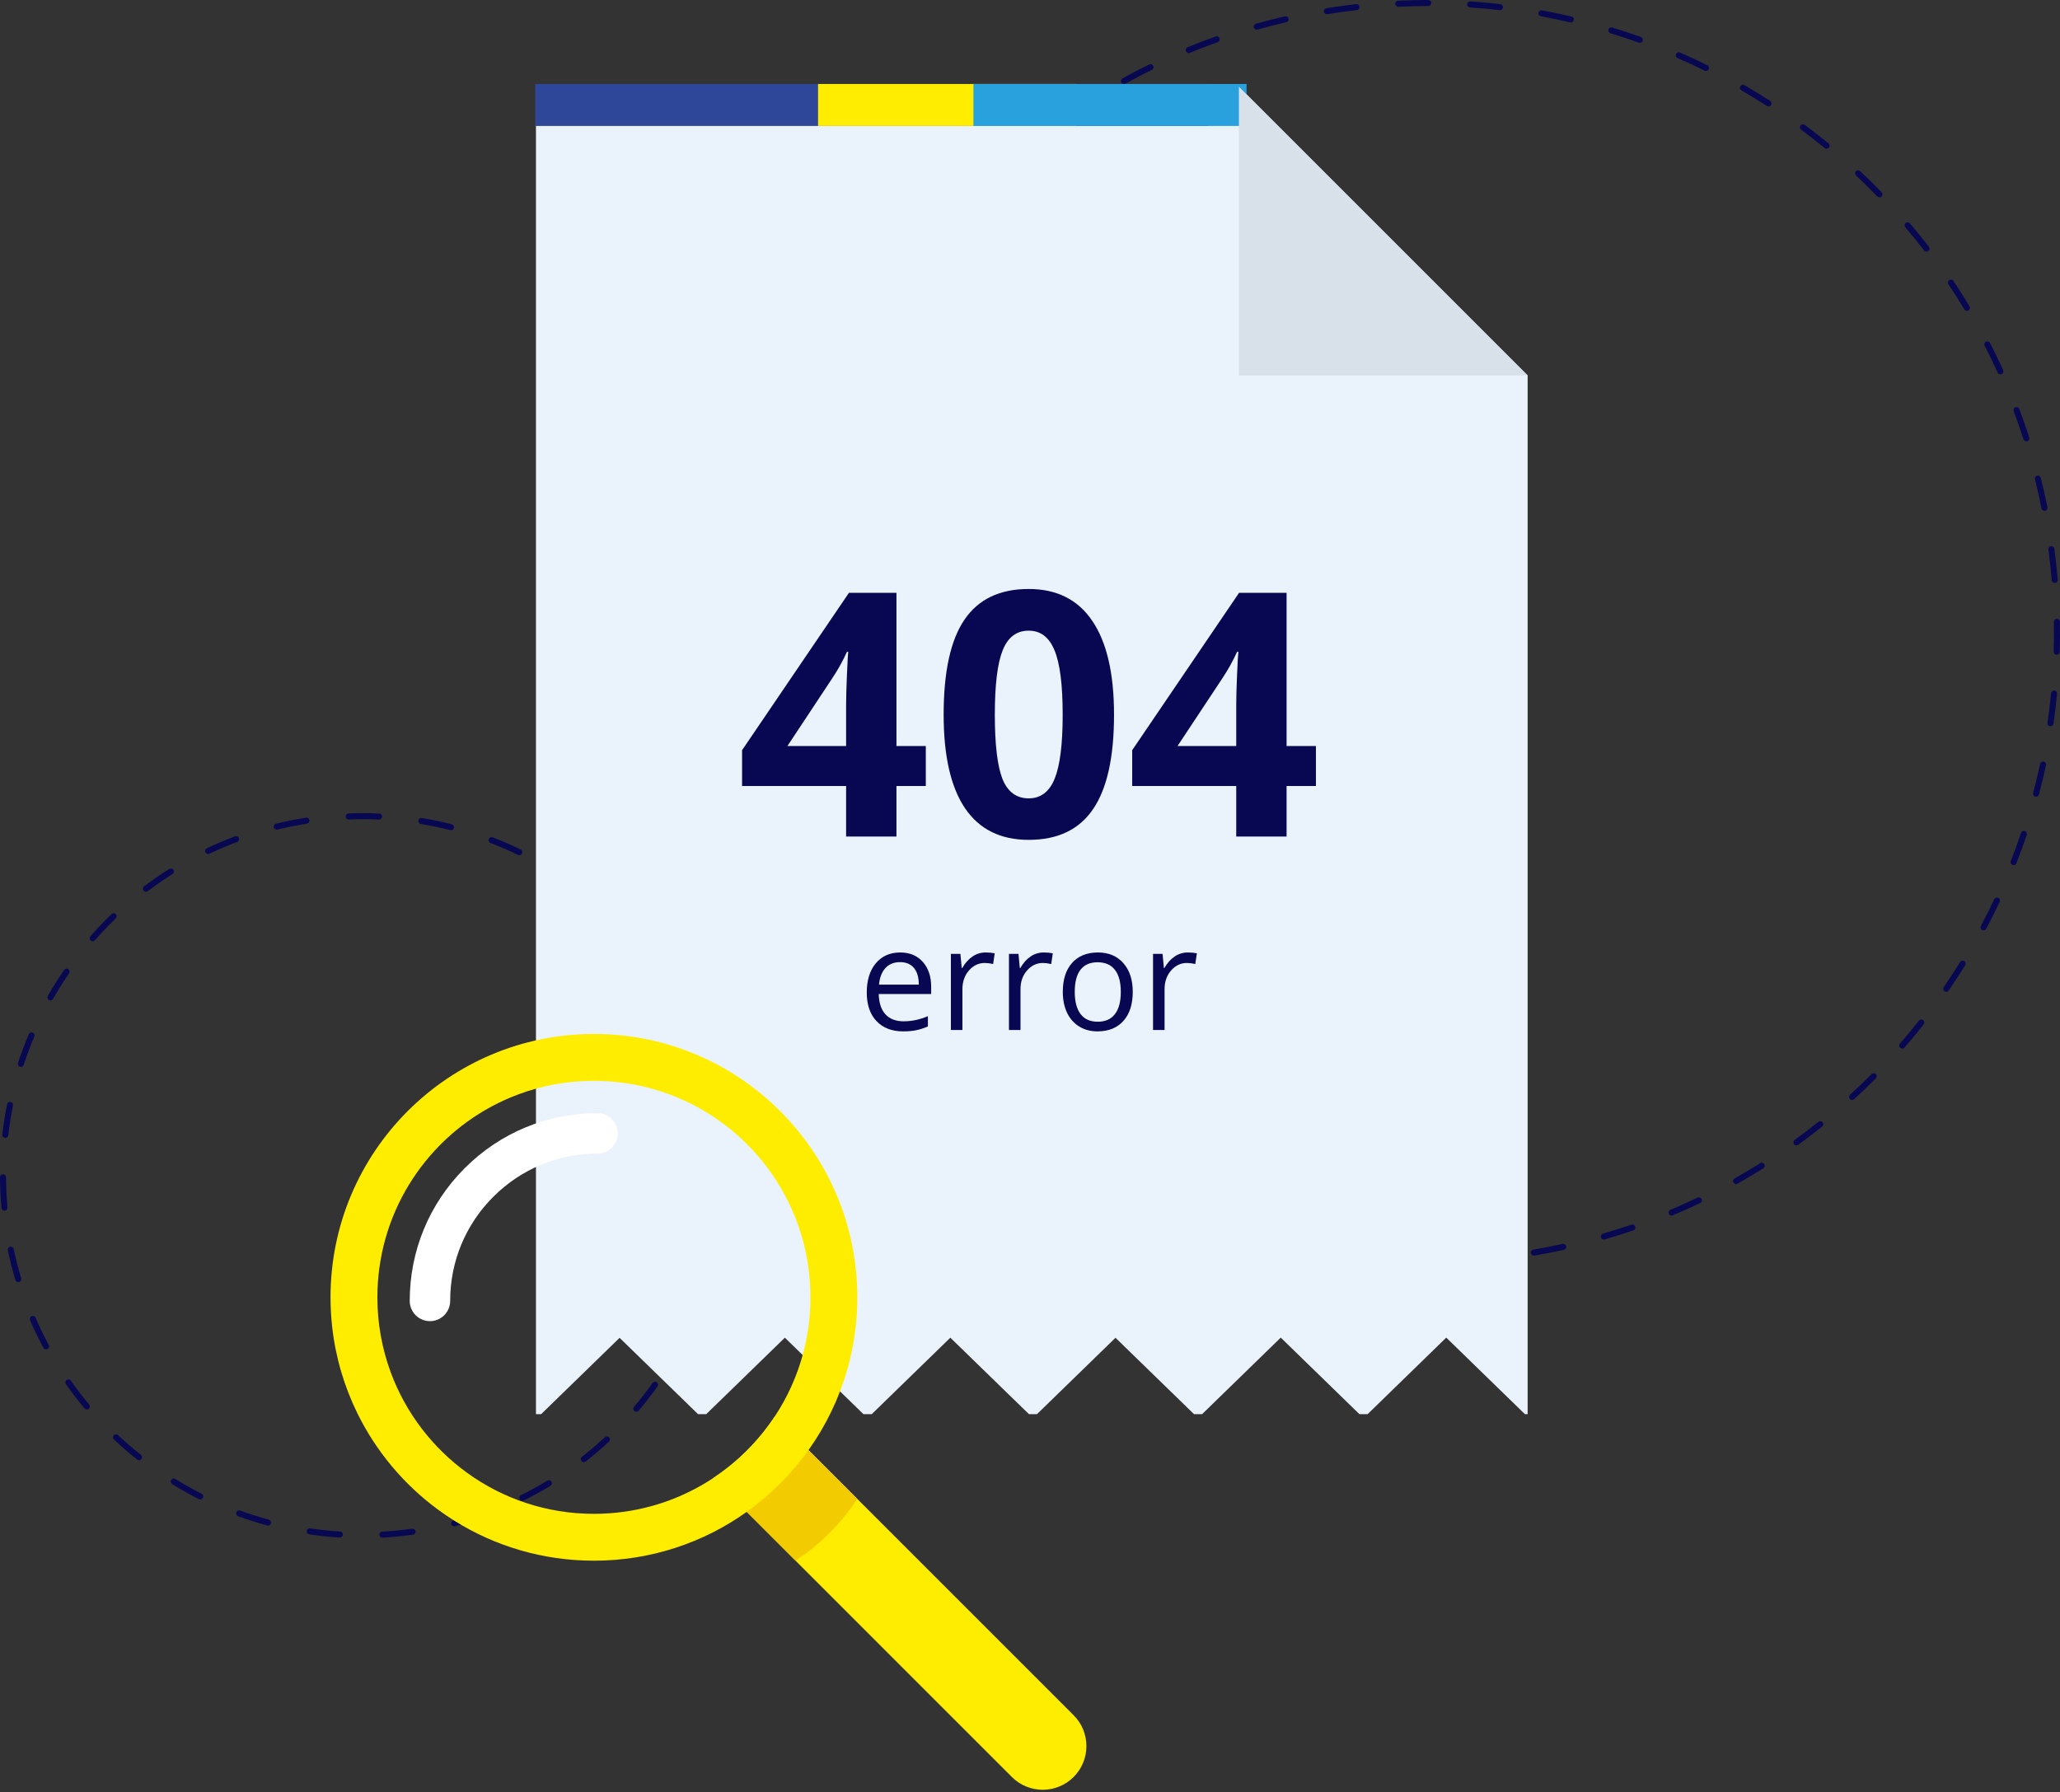 <svg width="362" height="315" viewBox="0 0 362 315" fill="none" xmlns="http://www.w3.org/2000/svg">
<rect x="0" y="0" width="362" height="315" fill="#333333" stroke="none"/>
<path d="M67.188 270.243C66.908 270.243 66.674 270.024 66.658 269.742C66.642 269.449 66.866 269.199 67.158 269.182C68.908 269.084 70.679 268.909 72.422 268.663C72.712 268.622 72.981 268.824 73.022 269.114C73.063 269.405 72.861 269.673 72.57 269.714C70.798 269.964 68.997 270.142 67.217 270.242C67.208 270.243 67.198 270.243 67.188 270.243ZM59.724 270.22C59.713 270.22 59.702 270.22 59.691 270.219C57.908 270.107 56.108 269.918 54.342 269.655C54.052 269.612 53.852 269.342 53.895 269.052C53.938 268.762 54.209 268.562 54.498 268.605C56.235 268.863 58.004 269.05 59.757 269.16C60.049 269.178 60.272 269.43 60.253 269.722C60.236 270.004 60.002 270.22 59.724 270.22ZM79.815 268.247C79.579 268.247 79.364 268.09 79.302 267.851C79.227 267.568 79.397 267.278 79.68 267.203C81.381 266.757 83.082 266.233 84.734 265.647C85.01 265.549 85.314 265.694 85.412 265.97C85.51 266.246 85.365 266.55 85.089 266.648C83.409 267.244 81.679 267.776 79.95 268.23C79.905 268.242 79.859 268.247 79.815 268.247ZM47.112 268.125C47.066 268.125 47.019 268.119 46.972 268.106C45.25 267.635 43.526 267.085 41.848 266.47C41.573 266.37 41.432 266.065 41.532 265.79C41.633 265.514 41.938 265.373 42.213 265.474C43.863 266.079 45.558 266.62 47.252 267.082C47.534 267.159 47.701 267.451 47.623 267.734C47.559 267.97 47.345 268.125 47.112 268.125ZM91.786 263.77C91.59 263.77 91.402 263.662 91.31 263.475C91.18 263.212 91.287 262.894 91.55 262.764C93.124 261.984 94.683 261.128 96.184 260.218C96.435 260.067 96.761 260.146 96.913 260.397C97.065 260.648 96.985 260.974 96.734 261.126C95.207 262.051 93.621 262.922 92.021 263.715C91.945 263.752 91.865 263.77 91.786 263.77ZM35.184 263.525C35.104 263.525 35.022 263.507 34.945 263.468C33.353 262.661 31.775 261.775 30.254 260.836C30.005 260.682 29.928 260.355 30.082 260.106C30.236 259.856 30.563 259.779 30.812 259.933C32.307 260.856 33.859 261.727 35.425 262.521C35.686 262.654 35.791 262.973 35.658 263.234C35.564 263.419 35.378 263.525 35.184 263.525ZM102.597 256.965C102.44 256.965 102.283 256.895 102.179 256.762C101.998 256.531 102.039 256.197 102.27 256.017C103.653 254.935 105.007 253.781 106.294 252.586C106.509 252.387 106.845 252.399 107.044 252.614C107.243 252.828 107.231 253.164 107.016 253.363C105.707 254.579 104.33 255.753 102.924 256.853C102.827 256.929 102.712 256.965 102.597 256.965ZM24.424 256.627C24.308 256.627 24.192 256.589 24.094 256.512C22.694 255.402 21.325 254.218 20.025 252.995C19.812 252.794 19.801 252.459 20.002 252.245C20.203 252.032 20.539 252.021 20.752 252.222C22.031 253.425 23.377 254.588 24.754 255.681C24.983 255.863 25.022 256.197 24.84 256.426C24.735 256.558 24.58 256.627 24.424 256.627ZM111.816 248.115C111.694 248.115 111.572 248.074 111.472 247.989C111.249 247.799 111.222 247.464 111.412 247.241C112.549 245.903 113.645 244.5 114.666 243.071C114.836 242.833 115.168 242.778 115.406 242.948C115.645 243.119 115.7 243.45 115.529 243.688C114.491 245.141 113.377 246.567 112.22 247.928C112.115 248.051 111.966 248.115 111.816 248.115ZM15.265 247.715C15.114 247.715 14.963 247.65 14.858 247.525C13.71 246.156 12.607 244.721 11.58 243.262C11.412 243.022 11.469 242.691 11.709 242.522C11.948 242.354 12.28 242.412 12.448 242.651C13.458 244.086 14.542 245.497 15.672 246.843C15.86 247.068 15.831 247.403 15.606 247.591C15.507 247.674 15.386 247.715 15.265 247.715ZM119.075 237.594C118.988 237.594 118.9 237.573 118.819 237.528C118.563 237.387 118.469 237.064 118.611 236.807C119.458 235.269 120.249 233.675 120.964 232.071C121.083 231.803 121.397 231.683 121.665 231.802C121.933 231.921 122.053 232.235 121.933 232.503C121.207 234.134 120.402 235.754 119.54 237.319C119.443 237.495 119.262 237.594 119.075 237.594ZM8.09 237.138C7.901 237.138 7.718 237.037 7.622 236.859C6.776 235.287 5.986 233.659 5.276 232.02C5.159 231.751 5.283 231.439 5.552 231.322C5.821 231.205 6.133 231.329 6.25 231.598C6.948 233.209 7.724 234.81 8.557 236.356C8.696 236.614 8.599 236.935 8.341 237.075C8.261 237.118 8.175 237.138 8.09 237.138ZM124.08 225.83C124.027 225.83 123.975 225.822 123.922 225.806C123.642 225.719 123.486 225.422 123.573 225.142C124.093 223.464 124.548 221.744 124.924 220.029C124.987 219.743 125.27 219.562 125.556 219.625C125.842 219.688 126.024 219.971 125.961 220.257C125.578 222 125.116 223.75 124.586 225.456C124.515 225.684 124.306 225.83 124.08 225.83ZM3.206 225.328C2.977 225.328 2.766 225.179 2.697 224.949C2.187 223.243 1.742 221.49 1.374 219.738C1.314 219.451 1.498 219.17 1.785 219.11C2.072 219.05 2.353 219.233 2.413 219.52C2.775 221.243 3.213 222.967 3.714 224.645C3.798 224.926 3.639 225.222 3.358 225.306C3.307 225.321 3.256 225.328 3.206 225.328ZM126.607 213.296C126.59 213.296 126.573 213.296 126.555 213.294C126.264 213.265 126.05 213.006 126.079 212.714C126.248 210.968 126.345 209.191 126.366 207.435C126.369 207.142 126.61 206.902 126.903 206.91C127.196 206.914 127.431 207.154 127.427 207.447C127.406 209.234 127.308 211.041 127.135 212.817C127.108 213.091 126.877 213.296 126.607 213.296ZM0.786 212.776C0.515 212.776 0.283 212.569 0.258 212.293C0.097 210.512 0.01 208.704 9.61452e-06 206.92C-0.002 206.627 0.234 206.388 0.528 206.387C0.529 206.387 0.53 206.387 0.531 206.387C0.822 206.387 1.059 206.622 1.061 206.914C1.071 208.668 1.157 210.446 1.315 212.198C1.342 212.489 1.127 212.747 0.835 212.774C0.818 212.775 0.802 212.776 0.786 212.776ZM126.542 200.514C126.274 200.514 126.044 200.313 126.015 200.04C125.829 198.299 125.566 196.538 125.234 194.808L125.221 194.741C125.165 194.453 125.353 194.175 125.64 194.119C125.929 194.063 126.207 194.251 126.263 194.539L126.276 194.608C126.614 196.367 126.881 198.156 127.07 199.927C127.102 200.219 126.89 200.48 126.599 200.511C126.58 200.513 126.561 200.514 126.542 200.514ZM0.933 199.99C0.913 199.99 0.892 199.989 0.872 199.986C0.581 199.953 0.372 199.69 0.405 199.399C0.607 197.625 0.888 195.837 1.24 194.085C1.298 193.798 1.577 193.612 1.865 193.67C2.152 193.728 2.338 194.007 2.281 194.295C1.934 196.017 1.658 197.774 1.459 199.519C1.429 199.79 1.199 199.99 0.933 199.99ZM123.901 187.938C123.676 187.938 123.467 187.793 123.395 187.568C122.863 185.892 122.252 184.221 121.581 182.601C121.469 182.33 121.598 182.019 121.869 181.907C122.139 181.795 122.45 181.924 122.562 182.195C123.244 183.843 123.865 185.542 124.406 187.246C124.495 187.525 124.341 187.824 124.061 187.913C124.008 187.929 123.954 187.938 123.901 187.938ZM3.665 187.5C3.61 187.5 3.554 187.492 3.5 187.474C3.221 187.382 3.069 187.082 3.161 186.804C3.718 185.108 4.355 183.414 5.053 181.769C5.168 181.5 5.479 181.374 5.749 181.489C6.019 181.603 6.145 181.914 6.03 182.184C5.343 183.802 4.717 185.467 4.17 187.135C4.096 187.358 3.888 187.5 3.665 187.5ZM118.812 176.214C118.627 176.214 118.446 176.117 118.349 175.943C117.49 174.413 116.554 172.9 115.567 171.447C115.402 171.205 115.466 170.874 115.708 170.71C115.95 170.545 116.28 170.608 116.445 170.851C117.449 172.328 118.401 173.867 119.274 175.424C119.418 175.679 119.327 176.003 119.072 176.146C118.989 176.192 118.9 176.214 118.812 176.214ZM8.859 175.82C8.77 175.82 8.679 175.798 8.596 175.75C8.342 175.605 8.254 175.28 8.399 175.026C9.286 173.476 10.249 171.944 11.263 170.474C11.429 170.232 11.759 170.172 12.001 170.338C12.242 170.504 12.303 170.835 12.136 171.076C11.139 172.522 10.192 174.029 9.32 175.553C9.223 175.724 9.044 175.82 8.859 175.82ZM111.456 165.768C111.308 165.768 111.16 165.706 111.056 165.585C109.904 164.26 108.682 162.967 107.422 161.742C107.212 161.538 107.207 161.202 107.411 160.992C107.616 160.782 107.952 160.777 108.162 160.981C109.443 162.227 110.686 163.542 111.857 164.889C112.049 165.11 112.025 165.445 111.804 165.638C111.703 165.725 111.579 165.768 111.456 165.768ZM16.288 165.419C16.164 165.419 16.039 165.376 15.938 165.287C15.718 165.094 15.697 164.758 15.89 164.538C17.069 163.196 18.32 161.889 19.607 160.651C19.818 160.448 20.154 160.455 20.357 160.666C20.56 160.878 20.554 161.214 20.342 161.417C19.077 162.633 17.847 163.919 16.687 165.239C16.582 165.358 16.436 165.419 16.288 165.419ZM102.143 157.015C102.031 157.015 101.917 156.979 101.821 156.905C100.426 155.837 98.969 154.816 97.491 153.869C97.244 153.711 97.172 153.382 97.33 153.136C97.488 152.889 97.816 152.817 98.063 152.975C99.567 153.938 101.048 154.977 102.466 156.063C102.699 156.241 102.743 156.574 102.565 156.806C102.46 156.943 102.303 157.015 102.143 157.015ZM25.65 156.721C25.489 156.721 25.331 156.649 25.226 156.511C25.05 156.277 25.096 155.944 25.33 155.768C26.755 154.691 28.243 153.661 29.753 152.709C30.001 152.553 30.329 152.627 30.485 152.876C30.642 153.123 30.567 153.451 30.319 153.607C28.834 154.543 27.371 155.555 25.969 156.614C25.874 156.687 25.762 156.721 25.65 156.721ZM91.264 150.303C91.187 150.303 91.108 150.286 91.033 150.249C89.453 149.482 87.821 148.773 86.182 148.142C85.909 148.037 85.773 147.729 85.878 147.456C85.983 147.182 86.29 147.046 86.564 147.151C88.23 147.793 89.89 148.514 91.497 149.295C91.76 149.423 91.87 149.74 91.742 150.004C91.65 150.193 91.461 150.303 91.264 150.303ZM36.577 150.092C36.379 150.092 36.188 149.98 36.097 149.789C35.972 149.524 36.084 149.208 36.349 149.082C37.961 148.317 39.627 147.611 41.301 146.984C41.575 146.882 41.881 147.021 41.984 147.295C42.087 147.57 41.947 147.875 41.673 147.978C40.028 148.594 38.389 149.288 36.804 150.041C36.731 150.076 36.653 150.092 36.577 150.092ZM79.259 145.91C79.216 145.91 79.172 145.905 79.128 145.893C77.425 145.46 75.684 145.095 73.952 144.808C73.663 144.76 73.468 144.487 73.515 144.198C73.563 143.909 73.836 143.713 74.126 143.761C75.887 144.053 77.658 144.425 79.389 144.865C79.674 144.938 79.845 145.226 79.773 145.51C79.712 145.75 79.496 145.91 79.259 145.91ZM48.618 145.812C48.38 145.812 48.163 145.65 48.103 145.407C48.034 145.123 48.208 144.835 48.492 144.766C49.547 144.507 50.625 144.272 51.697 144.065C52.381 143.934 53.076 143.812 53.765 143.703C54.054 143.657 54.326 143.854 54.372 144.144C54.418 144.433 54.22 144.705 53.931 144.751C53.254 144.859 52.57 144.979 51.897 145.108C50.843 145.311 49.783 145.542 48.745 145.796C48.703 145.807 48.66 145.812 48.618 145.812ZM66.611 144.035C66.603 144.035 66.595 144.035 66.587 144.035C65.657 143.993 64.714 143.972 63.785 143.972C62.96 143.972 62.124 143.988 61.298 144.021C61.008 144.035 60.758 143.805 60.747 143.512C60.735 143.219 60.963 142.973 61.256 142.961C62.095 142.927 62.946 142.911 63.785 142.911C64.73 142.911 65.689 142.932 66.634 142.975C66.927 142.988 67.154 143.236 67.14 143.529C67.128 143.813 66.893 144.035 66.611 144.035Z" fill="#080852"/>
<path d="M257.932 222.038C257.626 222.058 257.321 222.076 257.015 222.094C256.723 222.11 256.472 221.886 256.456 221.594C256.439 221.303 256.661 221.053 256.951 221.034C256.953 221.034 256.954 221.034 256.956 221.034C258.69 220.936 260.446 220.795 262.178 220.615C262.471 220.583 262.731 220.797 262.761 221.088C262.791 221.38 262.579 221.64 262.288 221.671C260.844 221.821 259.378 221.944 257.932 222.038ZM249.656 222.265C249.643 222.265 249.629 222.266 249.616 222.266C247.86 222.248 246.082 222.188 244.331 222.087C244.038 222.07 243.815 221.819 243.832 221.526C243.849 221.234 244.101 221.011 244.392 221.027C246.126 221.127 247.887 221.187 249.626 221.204C249.919 221.207 250.154 221.447 250.151 221.74C250.149 222.02 249.93 222.247 249.656 222.265ZM269.568 220.672C269.3 220.689 269.057 220.502 269.011 220.232C268.962 219.943 269.156 219.669 269.445 219.619C271.162 219.326 272.891 218.989 274.586 218.617C274.872 218.555 275.155 218.736 275.218 219.022C275.28 219.308 275.099 219.591 274.813 219.654C273.103 220.029 271.356 220.37 269.623 220.666C269.605 220.669 269.586 220.671 269.568 220.672ZM237.06 221.415C237.027 221.418 236.993 221.417 236.959 221.412C235.216 221.194 233.457 220.93 231.729 220.629C231.44 220.578 231.247 220.303 231.298 220.014C231.348 219.726 231.623 219.532 231.912 219.583C233.622 219.882 235.366 220.143 237.091 220.359C237.382 220.396 237.588 220.661 237.552 220.952C237.519 221.209 237.309 221.399 237.06 221.415ZM281.872 217.848C281.629 217.864 281.399 217.71 281.328 217.466C281.247 217.185 281.408 216.89 281.69 216.809C283.359 216.324 285.039 215.792 286.683 215.229C286.96 215.133 287.262 215.281 287.357 215.558C287.452 215.836 287.304 216.138 287.027 216.233C285.368 216.802 283.671 217.339 281.985 217.828C281.948 217.839 281.91 217.845 281.872 217.848ZM224.634 219.124C224.581 219.127 224.527 219.123 224.473 219.11C222.767 218.692 221.046 218.227 219.359 217.728C219.078 217.644 218.917 217.349 219 217.068C219.084 216.787 219.379 216.626 219.66 216.71C221.331 217.205 223.036 217.665 224.725 218.079C225.01 218.148 225.184 218.436 225.115 218.72C225.059 218.951 224.859 219.109 224.634 219.124ZM293.774 213.639C293.554 213.653 293.341 213.529 293.25 213.314C293.137 213.044 293.264 212.733 293.534 212.62C295.138 211.946 296.746 211.226 298.313 210.477C298.578 210.351 298.895 210.463 299.021 210.727C299.147 210.992 299.035 211.309 298.771 211.435C297.188 212.191 295.564 212.918 293.945 213.598C293.889 213.622 293.831 213.635 293.774 213.639ZM212.547 215.419C212.475 215.423 212.4 215.413 212.328 215.386C210.682 214.776 209.027 214.118 207.409 213.428C207.139 213.313 207.014 213.002 207.129 212.732C207.244 212.462 207.555 212.337 207.825 212.452C209.427 213.134 211.066 213.787 212.697 214.391C212.972 214.493 213.112 214.798 213.01 215.073C212.935 215.276 212.749 215.405 212.547 215.419ZM305.106 208.096C304.909 208.108 304.712 208.01 304.609 207.826C304.465 207.571 304.556 207.247 304.811 207.103C306.323 206.253 307.834 205.355 309.304 204.432C309.552 204.277 309.88 204.352 310.036 204.6C310.192 204.848 310.116 205.176 309.868 205.332C308.384 206.262 306.858 207.17 305.332 208.028C305.26 208.069 305.183 208.091 305.106 208.096ZM200.968 210.357C200.877 210.363 200.783 210.345 200.695 210.301C199.128 209.506 197.56 208.663 196.033 207.796C195.778 207.651 195.689 207.327 195.834 207.073C195.979 206.818 196.303 206.729 196.557 206.873C198.069 207.733 199.623 208.567 201.175 209.354C201.436 209.486 201.54 209.806 201.408 210.067C201.32 210.241 201.15 210.345 200.968 210.357ZM315.722 201.294C315.546 201.305 315.369 201.229 315.258 201.076C315.086 200.839 315.139 200.507 315.376 200.335C316.782 199.316 318.182 198.25 319.538 197.166C319.767 196.983 320.101 197.02 320.283 197.249C320.466 197.478 320.43 197.812 320.201 197.995C318.832 199.09 317.418 200.166 315.998 201.194C315.915 201.255 315.819 201.288 315.722 201.294ZM190.046 204.013C189.935 204.02 189.82 203.992 189.72 203.926C188.254 202.959 186.792 201.944 185.375 200.91C185.138 200.737 185.086 200.406 185.259 200.169C185.431 199.932 185.763 199.88 186 200.053C187.404 201.077 188.852 202.082 190.304 203.04C190.549 203.201 190.617 203.531 190.455 203.775C190.36 203.92 190.206 204.002 190.046 204.013ZM325.498 193.321C325.343 193.331 325.185 193.274 325.072 193.15C324.874 192.934 324.889 192.598 325.106 192.4C326.387 191.228 327.657 190.009 328.882 188.776C329.089 188.568 329.425 188.567 329.632 188.774C329.84 188.98 329.842 189.317 329.635 189.524C328.398 190.769 327.115 192 325.822 193.183C325.729 193.268 325.615 193.314 325.498 193.321ZM179.917 196.473C179.786 196.482 179.651 196.442 179.542 196.351C178.197 195.225 176.86 194.052 175.569 192.864C175.353 192.665 175.339 192.329 175.537 192.114C175.736 191.898 176.072 191.884 176.287 192.083C177.566 193.259 178.89 194.422 180.223 195.537C180.448 195.725 180.478 196.059 180.29 196.284C180.193 196.4 180.057 196.464 179.917 196.473ZM334.309 184.285C334.174 184.294 334.036 184.252 333.927 184.156C333.705 183.964 333.682 183.629 333.874 183.408C335.015 182.096 336.14 180.74 337.217 179.376C337.399 179.146 337.733 179.107 337.963 179.289C338.193 179.47 338.232 179.804 338.05 180.034C336.963 181.411 335.827 182.78 334.675 184.104C334.578 184.215 334.445 184.277 334.309 184.285ZM170.711 187.838C170.56 187.848 170.405 187.793 170.292 187.674C169.083 186.403 167.888 185.087 166.742 183.76C166.55 183.539 166.574 183.204 166.796 183.012C167.017 182.82 167.352 182.845 167.544 183.066C168.68 184.38 169.863 185.684 171.061 186.942C171.263 187.155 171.255 187.491 171.042 187.693C170.949 187.782 170.831 187.83 170.711 187.838ZM342.042 174.305C341.927 174.312 341.809 174.283 341.707 174.212C341.466 174.046 341.405 173.716 341.571 173.475C342.557 172.041 343.521 170.566 344.437 169.088C344.591 168.839 344.918 168.763 345.168 168.917C345.416 169.072 345.493 169.399 345.339 169.648C344.414 171.139 343.441 172.629 342.445 174.076C342.349 174.216 342.199 174.295 342.042 174.305ZM162.549 178.217C162.376 178.228 162.202 178.155 162.09 178.007C161.035 176.609 159.999 175.165 159.01 173.718C158.845 173.476 158.907 173.146 159.15 172.98C159.392 172.815 159.722 172.877 159.887 173.119C160.866 174.553 161.892 175.983 162.937 177.368C163.114 177.602 163.067 177.934 162.833 178.111C162.748 178.176 162.649 178.21 162.549 178.217ZM348.596 163.509C348.501 163.515 348.404 163.495 348.313 163.448C348.054 163.31 347.956 162.989 348.094 162.73C348.911 161.192 349.702 159.616 350.444 158.045C350.569 157.779 350.885 157.666 351.151 157.791C351.416 157.916 351.529 158.233 351.404 158.498C350.655 160.084 349.856 161.676 349.031 163.228C348.941 163.397 348.774 163.497 348.596 163.509ZM155.54 167.734C155.347 167.746 155.153 167.652 155.048 167.473C154.16 165.964 153.296 164.414 152.481 162.864C152.345 162.604 152.444 162.283 152.704 162.147C152.963 162.01 153.284 162.11 153.42 162.369C154.228 163.905 155.083 165.441 155.963 166.935C156.111 167.188 156.027 167.513 155.775 167.661C155.701 167.705 155.62 167.729 155.54 167.734ZM353.882 152.033C353.807 152.038 353.729 152.027 353.654 151.997C353.381 151.89 353.247 151.582 353.354 151.309C353.992 149.688 354.597 148.03 355.156 146.383C355.25 146.106 355.551 145.957 355.828 146.051C356.106 146.145 356.255 146.446 356.161 146.724C355.597 148.387 354.985 150.06 354.342 151.697C354.264 151.895 354.081 152.02 353.882 152.033ZM149.777 156.514C149.561 156.528 149.35 156.408 149.258 156.199C148.547 154.595 147.865 152.951 147.232 151.314C147.126 151.041 147.262 150.734 147.536 150.628C147.809 150.522 148.116 150.658 148.222 150.932C148.849 152.553 149.524 154.181 150.228 155.77C150.347 156.038 150.226 156.351 149.958 156.47C149.898 156.496 149.838 156.51 149.777 156.514ZM357.824 140.023C357.768 140.027 357.711 140.021 357.653 140.006C357.37 139.931 357.201 139.641 357.276 139.357C357.724 137.673 358.136 135.956 358.501 134.254C358.563 133.968 358.846 133.786 359.132 133.847C359.418 133.908 359.601 134.19 359.539 134.477C359.17 136.195 358.754 137.929 358.302 139.63C358.242 139.856 358.045 140.009 357.824 140.023ZM145.335 144.697C145.096 144.712 144.869 144.563 144.795 144.325C144.273 142.65 143.784 140.94 143.342 139.24C143.269 138.957 143.439 138.667 143.722 138.593C144.006 138.519 144.296 138.69 144.369 138.973C144.807 140.656 145.291 142.351 145.808 144.009C145.895 144.289 145.739 144.586 145.459 144.674C145.418 144.686 145.376 144.694 145.335 144.697ZM360.36 127.644C360.324 127.646 360.286 127.645 360.249 127.64C359.959 127.597 359.758 127.328 359.8 127.038C360.05 125.319 360.262 123.569 360.429 121.839C360.458 121.547 360.718 121.333 361.009 121.361C361.3 121.39 361.514 121.649 361.486 121.941C361.316 123.688 361.103 125.454 360.85 127.191C360.813 127.444 360.605 127.628 360.36 127.644ZM142.273 132.45C142.01 132.467 141.769 132.285 141.718 132.019C141.39 130.298 141.099 128.543 140.851 126.803C140.81 126.512 141.012 126.244 141.302 126.203C141.593 126.162 141.861 126.363 141.902 126.653C142.147 128.377 142.436 130.116 142.76 131.821C142.815 132.109 142.626 132.387 142.339 132.442C142.317 132.446 142.295 132.449 142.273 132.45ZM361.456 115.067C361.439 115.068 361.422 115.069 361.406 115.068C361.113 115.059 360.882 114.815 360.891 114.522C360.942 112.785 360.952 111.023 360.921 109.285C360.916 108.992 361.15 108.75 361.442 108.745C361.735 108.739 361.977 108.973 361.982 109.266C362.014 111.021 362.003 112.8 361.952 114.553C361.943 114.829 361.726 115.05 361.456 115.067ZM140.613 119.932C140.323 119.95 140.071 119.732 140.049 119.442C140.018 119.029 139.989 118.615 139.962 118.203C139.876 116.862 139.812 115.502 139.774 114.161C139.766 113.868 139.993 113.626 140.289 113.616C140.582 113.607 140.826 113.838 140.835 114.131C140.872 115.459 140.935 116.806 141.021 118.134C141.048 118.543 141.077 118.952 141.108 119.362C141.13 119.654 140.911 119.909 140.619 119.931C140.616 119.931 140.615 119.931 140.613 119.932ZM361.108 102.447C360.821 102.466 360.57 102.251 360.546 101.962C360.4 100.233 360.21 98.48 359.983 96.753L359.96 96.585C359.922 96.295 360.126 96.028 360.416 95.989C360.708 95.95 360.973 96.155 361.012 96.445L361.035 96.616C361.264 98.358 361.456 100.128 361.603 101.873C361.628 102.165 361.411 102.422 361.119 102.446C361.115 102.447 361.112 102.447 361.108 102.447ZM140.375 107.309C140.357 107.31 140.338 107.31 140.32 107.31C140.027 107.298 139.799 107.052 139.81 106.759C139.877 105.005 139.987 103.229 140.138 101.481C140.163 101.189 140.42 100.973 140.712 100.998C141.004 101.023 141.22 101.28 141.195 101.572C141.046 103.304 140.936 105.062 140.87 106.799C140.86 107.074 140.643 107.292 140.375 107.309ZM359.307 89.777C359.046 89.794 358.806 89.616 358.753 89.352C358.411 87.647 358.023 85.928 357.601 84.243C357.53 83.959 357.702 83.671 357.987 83.6C358.271 83.528 358.559 83.701 358.63 83.985C359.057 85.686 359.448 87.422 359.794 89.143C359.851 89.43 359.665 89.71 359.378 89.768C359.354 89.773 359.331 89.776 359.307 89.777ZM141.58 94.742C141.542 94.745 141.504 94.743 141.465 94.737C141.175 94.692 140.976 94.421 141.021 94.132C141.29 92.393 141.604 90.637 141.956 88.913C142.014 88.626 142.294 88.441 142.581 88.499C142.869 88.558 143.054 88.838 142.995 89.125C142.647 90.833 142.336 92.572 142.07 94.293C142.031 94.544 141.823 94.727 141.58 94.742ZM356.122 77.562C355.885 77.578 355.659 77.432 355.583 77.196C355.049 75.541 354.468 73.878 353.855 72.251C353.752 71.977 353.891 71.671 354.165 71.568C354.439 71.465 354.745 71.603 354.848 71.878C355.466 73.52 356.053 75.199 356.593 76.87C356.682 77.149 356.529 77.448 356.251 77.538C356.208 77.552 356.165 77.559 356.122 77.562ZM144.226 82.375C144.168 82.379 144.109 82.373 144.051 82.357C143.768 82.279 143.602 81.987 143.68 81.705C144.146 80.01 144.66 78.304 145.207 76.632C145.298 76.354 145.598 76.202 145.877 76.293C146.155 76.384 146.307 76.684 146.216 76.963C145.674 78.618 145.165 80.308 144.704 81.986C144.642 82.21 144.446 82.361 144.226 82.375ZM351.56 65.791C351.347 65.805 351.137 65.688 351.043 65.481C350.322 63.899 349.554 62.313 348.759 60.768C348.625 60.507 348.728 60.187 348.988 60.053C349.249 59.919 349.568 60.022 349.703 60.282C350.505 61.842 351.281 63.444 352.009 65.041C352.13 65.308 352.012 65.623 351.746 65.744C351.685 65.772 351.623 65.787 351.56 65.791ZM148.272 70.4C148.195 70.405 148.116 70.393 148.04 70.362C147.768 70.253 147.637 69.944 147.746 69.672C148.403 68.043 149.108 66.407 149.842 64.81C149.964 64.544 150.279 64.427 150.546 64.55C150.812 64.672 150.929 64.987 150.806 65.254C150.079 66.835 149.381 68.455 148.73 70.068C148.651 70.264 148.469 70.387 148.272 70.4ZM345.681 54.629C345.49 54.641 345.298 54.549 345.192 54.373C344.297 52.887 343.354 51.403 342.388 49.961C342.225 49.717 342.29 49.387 342.534 49.224C342.778 49.061 343.107 49.127 343.27 49.37C344.245 50.826 345.197 52.325 346.101 53.825C346.252 54.076 346.171 54.402 345.92 54.553C345.845 54.599 345.763 54.623 345.681 54.629ZM153.658 58.97C153.562 58.977 153.462 58.957 153.371 58.907C153.113 58.767 153.018 58.445 153.158 58.187C153.995 56.645 154.882 55.101 155.792 53.599C155.944 53.348 156.27 53.268 156.521 53.42C156.772 53.572 156.852 53.898 156.7 54.149C155.798 55.637 154.92 57.166 154.09 58.694C154 58.86 153.834 58.959 153.658 58.97ZM338.567 44.218C338.396 44.229 338.224 44.158 338.112 44.012C337.051 42.636 335.944 41.268 334.82 39.945C334.63 39.722 334.657 39.387 334.881 39.197C335.104 39.007 335.439 39.035 335.629 39.258C336.763 40.593 337.881 41.975 338.952 43.364C339.131 43.596 339.088 43.929 338.856 44.108C338.769 44.175 338.668 44.211 338.567 44.218ZM160.306 48.231C160.19 48.238 160.071 48.208 159.968 48.136C159.728 47.968 159.67 47.637 159.838 47.397C160.845 45.959 161.9 44.527 162.974 43.138C163.154 42.907 163.487 42.864 163.719 43.043C163.95 43.222 163.993 43.556 163.814 43.788C162.75 45.163 161.705 46.582 160.707 48.006C160.611 48.143 160.461 48.221 160.306 48.231ZM330.306 34.681C330.157 34.69 330.004 34.637 329.891 34.52C328.681 33.274 327.424 32.04 326.156 30.852C325.942 30.652 325.931 30.316 326.132 30.102C326.332 29.888 326.667 29.877 326.882 30.078C328.162 31.277 329.431 32.523 330.652 33.781C330.856 33.992 330.852 34.327 330.641 34.532C330.547 34.623 330.428 34.672 330.306 34.681ZM168.126 38.318C167.99 38.327 167.851 38.283 167.74 38.186C167.521 37.992 167.501 37.656 167.695 37.437C168.858 36.123 170.068 34.82 171.292 33.563C171.496 33.353 171.832 33.349 172.042 33.553C172.252 33.758 172.256 34.093 172.052 34.303C170.84 35.548 169.642 36.839 168.49 38.14C168.393 38.249 168.261 38.309 168.126 38.318ZM321.013 26.139C320.883 26.148 320.751 26.109 320.643 26.02C319.299 24.919 317.909 23.834 316.514 22.797C316.279 22.622 316.23 22.289 316.405 22.054C316.579 21.819 316.912 21.77 317.147 21.945C318.556 22.992 319.958 24.087 321.315 25.199C321.542 25.385 321.575 25.719 321.39 25.946C321.292 26.064 321.154 26.13 321.013 26.139ZM177.017 29.359C176.86 29.369 176.7 29.31 176.587 29.184C176.391 28.966 176.409 28.631 176.627 28.435C177.931 27.262 179.281 26.105 180.638 24.996C180.865 24.811 181.199 24.845 181.385 25.072C181.57 25.298 181.536 25.633 181.31 25.818C179.965 26.917 178.628 28.062 177.336 29.224C177.244 29.307 177.131 29.351 177.017 29.359ZM310.808 18.703C310.698 18.71 310.585 18.683 310.486 18.619C309.025 17.676 307.521 16.756 306.017 15.883C305.763 15.736 305.677 15.412 305.824 15.158C305.971 14.904 306.296 14.818 306.549 14.965C308.068 15.846 309.586 16.775 311.061 17.727C311.308 17.886 311.378 18.215 311.22 18.461C311.125 18.608 310.97 18.692 310.808 18.703ZM186.863 21.471C186.685 21.483 186.506 21.405 186.395 21.25C186.226 21.011 186.281 20.679 186.52 20.51C187.949 19.494 189.42 18.499 190.894 17.553C191.141 17.395 191.469 17.466 191.627 17.713C191.786 17.959 191.714 18.288 191.467 18.446C190.007 19.383 188.55 20.368 187.135 21.375C187.052 21.434 186.958 21.465 186.863 21.471ZM299.822 12.47C299.732 12.475 299.639 12.459 299.553 12.416C297.993 11.645 296.394 10.901 294.799 10.205C294.53 10.088 294.408 9.775 294.525 9.506C294.642 9.237 294.955 9.115 295.223 9.232C296.834 9.935 298.449 10.686 300.023 11.464C300.286 11.594 300.393 11.912 300.264 12.175C300.176 12.351 300.004 12.458 299.822 12.47ZM197.538 14.764C197.34 14.777 197.142 14.676 197.039 14.49C196.898 14.234 196.991 13.911 197.248 13.77C198.785 12.922 200.363 12.101 201.939 11.329C202.203 11.2 202.52 11.309 202.649 11.572C202.779 11.835 202.67 12.153 202.406 12.282C200.846 13.047 199.282 13.86 197.76 14.699C197.689 14.738 197.614 14.759 197.538 14.764ZM288.193 7.526C288.123 7.531 288.05 7.521 287.98 7.496C286.341 6.907 284.666 6.351 283.002 5.842C282.721 5.756 282.564 5.46 282.649 5.179C282.735 4.899 283.032 4.742 283.312 4.827C284.992 5.341 286.683 5.903 288.338 6.497C288.614 6.596 288.757 6.9 288.658 7.176C288.585 7.381 288.397 7.513 288.193 7.526ZM208.928 9.317C208.706 9.331 208.491 9.205 208.402 8.989C208.291 8.717 208.421 8.407 208.692 8.297C210.316 7.632 211.978 6.998 213.633 6.411C213.909 6.313 214.212 6.458 214.31 6.734C214.408 7.011 214.264 7.314 213.988 7.412C212.348 7.993 210.702 8.621 209.094 9.279C209.04 9.301 208.984 9.314 208.928 9.317ZM276.07 3.945C276.019 3.948 275.967 3.944 275.915 3.932C274.218 3.535 272.489 3.174 270.776 2.859C270.488 2.807 270.297 2.53 270.35 2.242C270.403 1.953 270.68 1.763 270.968 1.816C272.698 2.133 274.443 2.498 276.157 2.898C276.442 2.965 276.619 3.25 276.552 3.536C276.498 3.769 276.297 3.93 276.07 3.945ZM220.866 5.214C220.621 5.23 220.39 5.073 220.321 4.828C220.242 4.546 220.406 4.253 220.688 4.173C222.377 3.7 224.1 3.259 225.812 2.865C226.098 2.8 226.382 2.978 226.448 3.264C226.514 3.549 226.336 3.834 226.05 3.9C224.354 4.29 222.647 4.726 220.975 5.195C220.939 5.206 220.902 5.212 220.866 5.214ZM263.62 1.78C263.589 1.782 263.557 1.782 263.524 1.778C261.798 1.579 260.043 1.42 258.308 1.304C258.016 1.285 257.795 1.032 257.814 0.74C257.834 0.447 258.087 0.226 258.379 0.245C260.131 0.362 261.903 0.523 263.646 0.724C263.937 0.757 264.146 1.02 264.112 1.311C264.083 1.57 263.871 1.764 263.62 1.78ZM233.194 2.498C232.924 2.516 232.68 2.325 232.637 2.053C232.59 1.764 232.786 1.491 233.076 1.445C234.156 1.27 235.255 1.109 236.343 0.965C236.998 0.879 237.662 0.798 238.315 0.723C238.605 0.69 238.869 0.899 238.903 1.19C238.936 1.482 238.726 1.744 238.435 1.778C237.787 1.851 237.13 1.932 236.482 2.017C235.403 2.16 234.315 2.319 233.245 2.492C233.228 2.495 233.211 2.497 233.194 2.498ZM251.016 1.06C251.004 1.061 250.993 1.061 250.981 1.061C249.245 1.062 247.484 1.104 245.745 1.187C245.453 1.201 245.204 0.975 245.19 0.682C245.176 0.392 245.397 0.146 245.685 0.127C245.689 0.127 245.691 0.127 245.695 0.127C247.45 0.043 249.228 0 250.981 0C251.274 0 251.511 0.237 251.511 0.531C251.512 0.812 251.293 1.042 251.016 1.06Z" fill="#080852"/>
<path d="M268.448 65.978V248.534H267.969L254.147 235.084L240.326 248.534H238.886L225.065 235.084L211.242 248.534H209.821L196.023 235.11L182.227 248.534H180.814L167.001 235.095L153.189 248.534H151.731L137.919 235.095L124.106 248.534H122.665L108.879 235.12L95.093 248.534H94.182V15.242H217.712L268.448 65.978Z" fill="#EAF2FB"/>
<rect x="94.058" y="14.759" width="118.277" height="7.379" fill="#2F4798"/>
<rect x="143.754" y="14.759" width="45.319" height="7.379" fill="#FFED00"/>
<rect x="171.058" y="14.759" width="48" height="7.379" fill="#29A1DC"/>
<path d="M268.448 65.979H217.712V15.242L268.448 65.979Z" fill="#D8E0E9"/>
<path d="M162.69 138.141H157.534V147.018H148.686V138.141H130.405V131.842L149.184 104.186H157.534V131.11H162.69V138.141ZM148.686 131.11V123.844C148.686 122.633 148.735 120.876 148.832 118.571C148.93 116.266 149.008 114.928 149.067 114.557H148.832C148.11 116.159 147.241 117.721 146.225 119.245L138.373 131.11H148.686Z" fill="#080852"/>
<path d="M195.766 125.602C195.766 133.083 194.535 138.62 192.075 142.214C189.633 145.807 185.864 147.604 180.766 147.604C175.825 147.604 172.094 145.749 169.575 142.038C167.075 138.327 165.825 132.848 165.825 125.602C165.825 118.044 167.045 112.477 169.487 108.903C171.928 105.309 175.688 103.512 180.766 103.512C185.707 103.512 189.438 105.387 191.957 109.137C194.496 112.887 195.766 118.376 195.766 125.602ZM174.819 125.602C174.819 130.856 175.268 134.626 176.166 136.911C177.084 139.176 178.617 140.309 180.766 140.309C182.875 140.309 184.399 139.157 185.336 136.852C186.274 134.547 186.742 130.797 186.742 125.602C186.742 120.348 186.264 116.579 185.307 114.294C184.369 111.989 182.856 110.837 180.766 110.837C178.637 110.837 177.114 111.989 176.196 114.294C175.278 116.579 174.819 120.348 174.819 125.602Z" fill="#080852"/>
<path d="M231.244 138.141H226.088V147.018H217.241V138.141H198.959V131.842L217.739 104.186H226.088V131.11H231.244V138.141ZM217.241 131.11V123.844C217.241 122.633 217.289 120.876 217.387 118.571C217.485 116.266 217.563 114.928 217.621 114.557H217.387C216.664 116.159 215.795 117.721 214.78 119.245L206.928 131.11H217.241Z" fill="#080852"/>
<path d="M158.713 181.262C156.735 181.262 155.173 180.66 154.025 179.456C152.886 178.251 152.316 176.579 152.316 174.439C152.316 172.282 152.845 170.569 153.903 169.299C154.969 168.03 156.397 167.395 158.188 167.395C159.864 167.395 161.191 167.949 162.167 169.055C163.144 170.154 163.632 171.607 163.632 173.413V174.695H154.416C154.457 176.266 154.851 177.458 155.6 178.272C156.357 179.085 157.419 179.492 158.786 179.492C160.226 179.492 161.651 179.191 163.058 178.589V180.396C162.342 180.705 161.663 180.925 161.02 181.055C160.385 181.193 159.616 181.262 158.713 181.262ZM158.163 169.092C157.089 169.092 156.231 169.442 155.588 170.142C154.953 170.842 154.579 171.81 154.465 173.047H161.459C161.459 171.769 161.174 170.793 160.605 170.117C160.035 169.434 159.221 169.092 158.163 169.092Z" fill="#080852"/>
<path d="M173.202 167.395C173.797 167.395 174.33 167.444 174.802 167.542L174.521 169.422C173.967 169.299 173.479 169.238 173.056 169.238C171.974 169.238 171.046 169.678 170.273 170.557C169.508 171.436 169.125 172.53 169.125 173.84V181.018H167.099V167.639H168.771L169.003 170.117H169.101C169.597 169.247 170.195 168.575 170.895 168.103C171.595 167.631 172.364 167.395 173.202 167.395Z" fill="#080852"/>
<path d="M183.408 167.395C184.002 167.395 184.535 167.444 185.007 167.542L184.726 169.422C184.173 169.299 183.684 169.238 183.261 169.238C182.179 169.238 181.251 169.678 180.478 170.557C179.713 171.436 179.33 172.53 179.33 173.84V181.018H177.304V167.639H178.976L179.208 170.117H179.306C179.802 169.247 180.401 168.575 181.1 168.103C181.8 167.631 182.569 167.395 183.408 167.395Z" fill="#080852"/>
<path d="M199.057 174.317C199.057 176.498 198.508 178.202 197.409 179.431C196.31 180.652 194.793 181.262 192.856 181.262C191.659 181.262 190.597 180.982 189.67 180.42C188.742 179.859 188.026 179.053 187.521 178.003C187.017 176.953 186.764 175.724 186.764 174.317C186.764 172.136 187.31 170.439 188.4 169.226C189.491 168.005 191.004 167.395 192.941 167.395C194.813 167.395 196.298 168.018 197.397 169.263C198.504 170.508 199.057 172.193 199.057 174.317ZM188.864 174.317C188.864 176.026 189.206 177.328 189.889 178.223C190.573 179.118 191.578 179.566 192.905 179.566C194.231 179.566 195.236 179.122 195.92 178.235C196.611 177.34 196.957 176.034 196.957 174.317C196.957 172.616 196.611 171.326 195.92 170.447C195.236 169.56 194.223 169.116 192.88 169.116C191.554 169.116 190.553 169.552 189.877 170.422C189.202 171.293 188.864 172.591 188.864 174.317Z" fill="#080852"/>
<path d="M208.725 167.395C209.319 167.395 209.852 167.444 210.324 167.542L210.043 169.422C209.49 169.299 209.002 169.238 208.578 169.238C207.496 169.238 206.568 169.678 205.795 170.557C205.03 171.436 204.648 172.53 204.648 173.84V181.018H202.621V167.639H204.294L204.526 170.117H204.623C205.12 169.247 205.718 168.575 206.418 168.103C207.118 167.631 207.887 167.395 208.725 167.395Z" fill="#080852"/>
<path d="M188.665 312.299V312.301C185.668 315.298 180.809 315.298 177.812 312.301L131.219 265.707L125.299 259.786C129.609 256.941 133.306 253.243 136.15 248.933L188.665 301.447C191.662 304.444 191.662 309.303 188.665 312.299Z" fill="#FFED00"/>
<path d="M138.511 251.293L150.652 263.435C147.808 267.746 144.112 271.442 139.802 274.288H139.801L133.58 268.066L127.66 262.146C131.97 259.3 135.667 255.603 138.511 251.293Z" fill="#F2CB00"/>
<path d="M150.61 226.007C150.527 224.042 150.322 222.109 149.999 220.215C148.175 209.443 142.63 199.938 134.732 193.07C126.604 185.998 115.986 181.718 104.368 181.718C78.806 181.718 58.083 202.44 58.083 228.004C58.083 229.774 58.183 231.52 58.376 233.238C58.982 238.623 60.512 243.727 62.806 248.391V248.392C66.098 255.094 70.965 260.883 76.924 265.277C77.892 265.991 78.891 266.67 79.915 267.308C87.011 271.731 95.391 274.288 104.368 274.288C114.378 274.288 123.647 271.11 131.219 265.708C131.219 265.708 131.22 265.708 131.22 265.706C135.411 262.717 139.081 259.047 142.072 254.856V254.855H142.073C145.077 250.643 147.394 245.908 148.857 240.812C150.025 236.745 150.652 232.448 150.652 228.004C150.653 227.334 150.638 226.669 150.61 226.007ZM104.368 266.053C96.042 266.053 88.341 263.378 82.076 258.842C75.995 254.441 71.267 248.281 68.634 241.112C67.135 237.025 66.317 232.609 66.317 228.003C66.317 226.271 66.433 224.564 66.659 222.893C68.552 208.783 78.18 197.122 91.136 192.316C95.257 190.788 99.715 189.952 104.368 189.952C106.051 189.952 107.707 190.061 109.333 190.274C117.047 191.278 124.036 194.593 129.581 199.504C137.456 206.475 142.419 216.659 142.419 228.003C142.419 228.583 142.406 229.16 142.38 229.732C142.256 232.526 141.829 235.239 141.134 237.845C140.069 241.839 138.37 245.572 136.151 248.933C133.306 253.244 129.61 256.942 125.3 259.787C124.242 260.484 123.147 261.13 122.019 261.721C119.61 262.985 117.047 263.998 114.367 264.725C111.18 265.591 107.828 266.053 104.368 266.053Z" fill="#FFED00"/>
<path d="M75.554 232.188C73.592 232.188 72.001 230.597 72.001 228.634C72.001 219.82 75.433 211.533 81.666 205.301C87.898 199.068 96.185 195.636 104.999 195.636C106.962 195.636 108.553 197.227 108.553 199.189C108.553 201.152 106.962 202.743 104.999 202.743C98.083 202.743 91.581 205.436 86.691 210.326C81.801 215.216 79.108 221.718 79.108 228.634C79.108 230.597 77.517 232.188 75.554 232.188Z" fill="white"/>
</svg>
